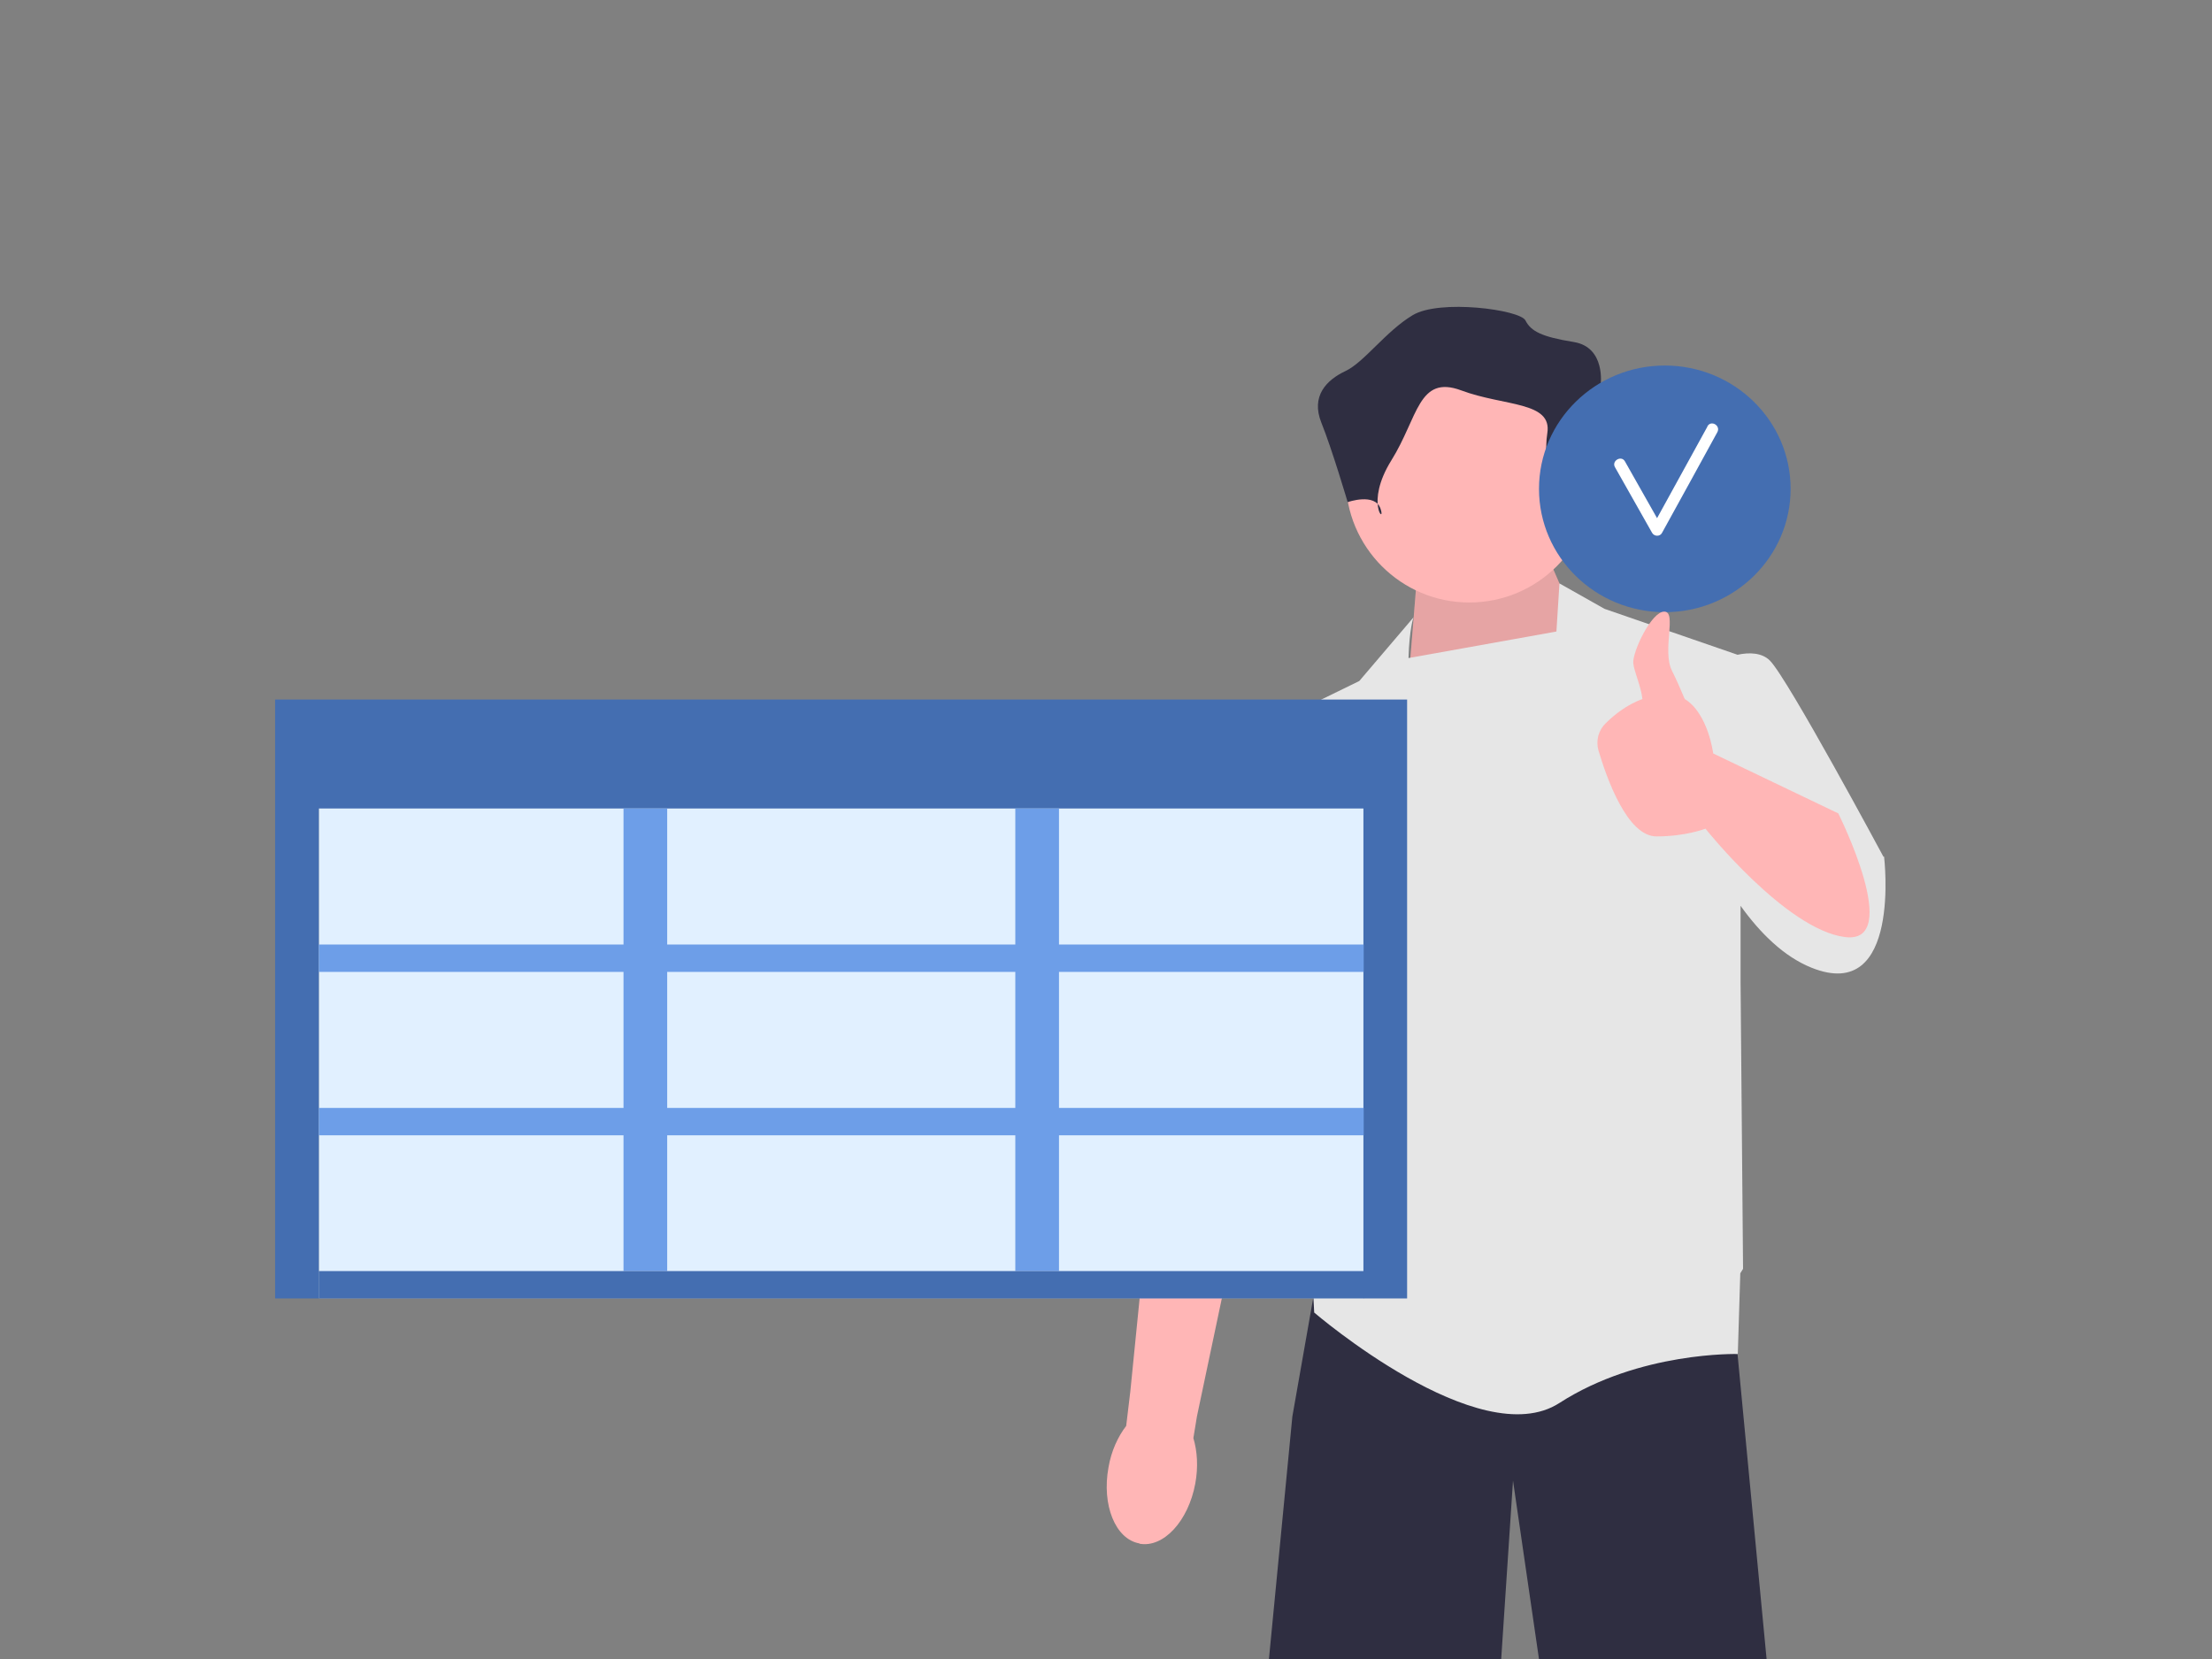<?xml version="1.0" encoding="UTF-8"?>
<svg id="uuid-bb361475-9477-45f8-b91f-0ca9be238c79" data-name="Layer 1" xmlns="http://www.w3.org/2000/svg" viewBox="0 0 800 600">
  <rect x="0" y="0" width="800" height="600" fill="#808080" stroke="none"/>
  <g>
    <polygon points="628.5 489.5 628.4 489.7 639.7 608.3 557.8 608.3 547.2 535.5 542.5 606.5 458.4 605.5 467.4 512.3 475 469.1 475 469.1 476.1 462.6 626.2 462.6 626.4 465 628.5 489.5" style="fill: #2f2e41; stroke-width: 0px;"/>
    <path d="M412.1,558.3c8.7,1.6,17.7-8.2,20.2-21.8,1.1-6,.7-11.7-.7-16.4l1.3-7.9,22.3-105.7s41.1-82.2,41.1-96.4-11.9-21.3-11.9-21.3l-16.1.2-50.4,123.2-9.1,91-1.5,12.5c-3,3.9-5.4,9.1-6.4,15-2.5,13.6,2.5,26,11.2,27.5h0Z" style="fill: #ffb6b6; stroke-width: 0px;"/>
    <polygon points="575.7 238 560.7 203.4 512.2 211.8 508.9 252.5 575.7 238" style="fill: #ffb6b6; stroke-width: 0px;"/>
    <polygon points="575.7 238 560.7 203.4 512.2 211.8 508.9 252.5 575.7 238" style="fill: #000; isolation: isolate; opacity: .1; stroke-width: 0px;"/>
    <path d="M681.2,309.9s-34.6-64.5-41.1-71c-2.9-2.9-7.5-3-11.7-2.1l-48.1-16.6-16.3-9.2-1.1,17.4-53.5,9.6c.3-10.6,1.8-14.7,1.8-14.7l-19.6,23-38.3,18.7v.2c-2.8,1-5.5,2.7-7.5,5.4-7.5,10.3-28,135.4-28,135.4l43.9,9.3,6-37.5,4.3,33.8,3.3,63.1s59.8,51.4,88.7,32.7c29-18.7,64.5-17.7,64.5-17.7l.9-29.2c.6-1,1-1.6,1-1.6l-.9-103.7v-27.6c7.1,9.9,15.7,18.4,25.7,22.4,32.7,13.1,26.2-40.2,26.2-40.2h-.2Z" style="fill: #e6e6e6; stroke-width: 0px;"/>
    <circle cx="531.4" cy="173.2" r="44.7" style="fill: #ffb6b6; stroke-width: 0px;"/>
    <path d="M563.4,185.8s3.9-13.6,12.6-12.6,10.7-6.8,8.7-10.7-5.8-23.3-5.8-23.3c0,0,1.9-13.6-9.7-15.5-11.7-1.9-15.5-3.9-17.5-7.8-1.9-3.9-31.1-7.8-40.8-1.9-9.7,5.8-17.5,17-24.3,20.2-6.8,3.2-12.6,9-8.7,18.7s9.5,28.7,9.5,28.7c0,0,9.9-3.5,11.9,2.4s-5.8-1.9,3.9-17.5c9.7-15.5,9.7-31.1,25.3-25.3,15.5,5.8,33,3.9,31.1,15.5-1.9,11.7,3.9,29.1,3.9,29.1h0Z" style="fill: #2f2e41; stroke-width: 0px;"/>
    <g>
      <ellipse cx="602.1" cy="176.8" rx="45.5" ry="44.6" style="fill: #446eb1; stroke-width: 0px;"/>
      <path d="M617.5,154.3c-6.1,11-12.1,22.1-18.2,33.1-3.9-6.8-7.7-13.7-11.6-20.5-1.3-2.4-5-.2-3.6,2.1,4.5,7.9,8.9,15.8,13.4,23.7.8,1.4,2.9,1.4,3.6,0,6.7-12.1,13.3-24.2,20-36.4,1.3-2.4-2.3-4.5-3.6-2.1h0Z" style="fill: #fff; stroke-width: 0px;"/>
    </g>
    <path d="M664.9,294.2l-45.3-21.7s-1.8-14.5-10.3-19.7c-1.4-3.4-3.1-7.2-4.6-10.2-3.7-7.4,1.9-21.4-2.8-21.4s-11.6,14.7-11.2,18.7c.3,3,2.8,8.3,3.3,12.9-5.7,2.1-10.3,5.8-13.3,8.8-2.6,2.5-3.6,6.3-2.6,9.8,3,10.1,10.4,31.1,21,31.1s17.7-2.8,17.7-2.8c0,0,29,36.4,50.4,39.2s-2.3-44.6-2.3-44.6h0Z" style="fill: #ffb6b6; stroke-width: 0px;"/>
  </g>
  <g>
    <path d="M115.3,262.8h377.9v206.7H115.3v-206.7h0Z" style="fill: #e1f0ff; stroke-width: 0px;"/>
    <path d="M115.3,253h377.9v39.4H115.3v-39.4h0ZM493.1,253h15.8v216.6h-15.8v-216.6h0ZM99.5,253h15.8v216.6h-15.8v-216.6h0Z" style="fill: #446eb1; stroke-width: 0px;"/>
    <path d="M115.3,341.6h377.9v9.9H115.3v-9.9h0ZM115.3,400.7h377.9v9.9H115.3v-9.9h0Z" style="fill: #6d9ee8; stroke-width: 0px;"/>
    <path d="M225.5,292.4h15.8v167.3h-15.8v-167.3h0ZM367.2,292.4h15.8v167.3h-15.8v-167.3h0Z" style="fill: #6d9ee8; stroke-width: 0px;"/>
    <path d="M115.3,459.7h377.9v9.9H115.3v-9.9h0Z" style="fill: #446eb1; stroke-width: 0px;"/>
  </g>
</svg>